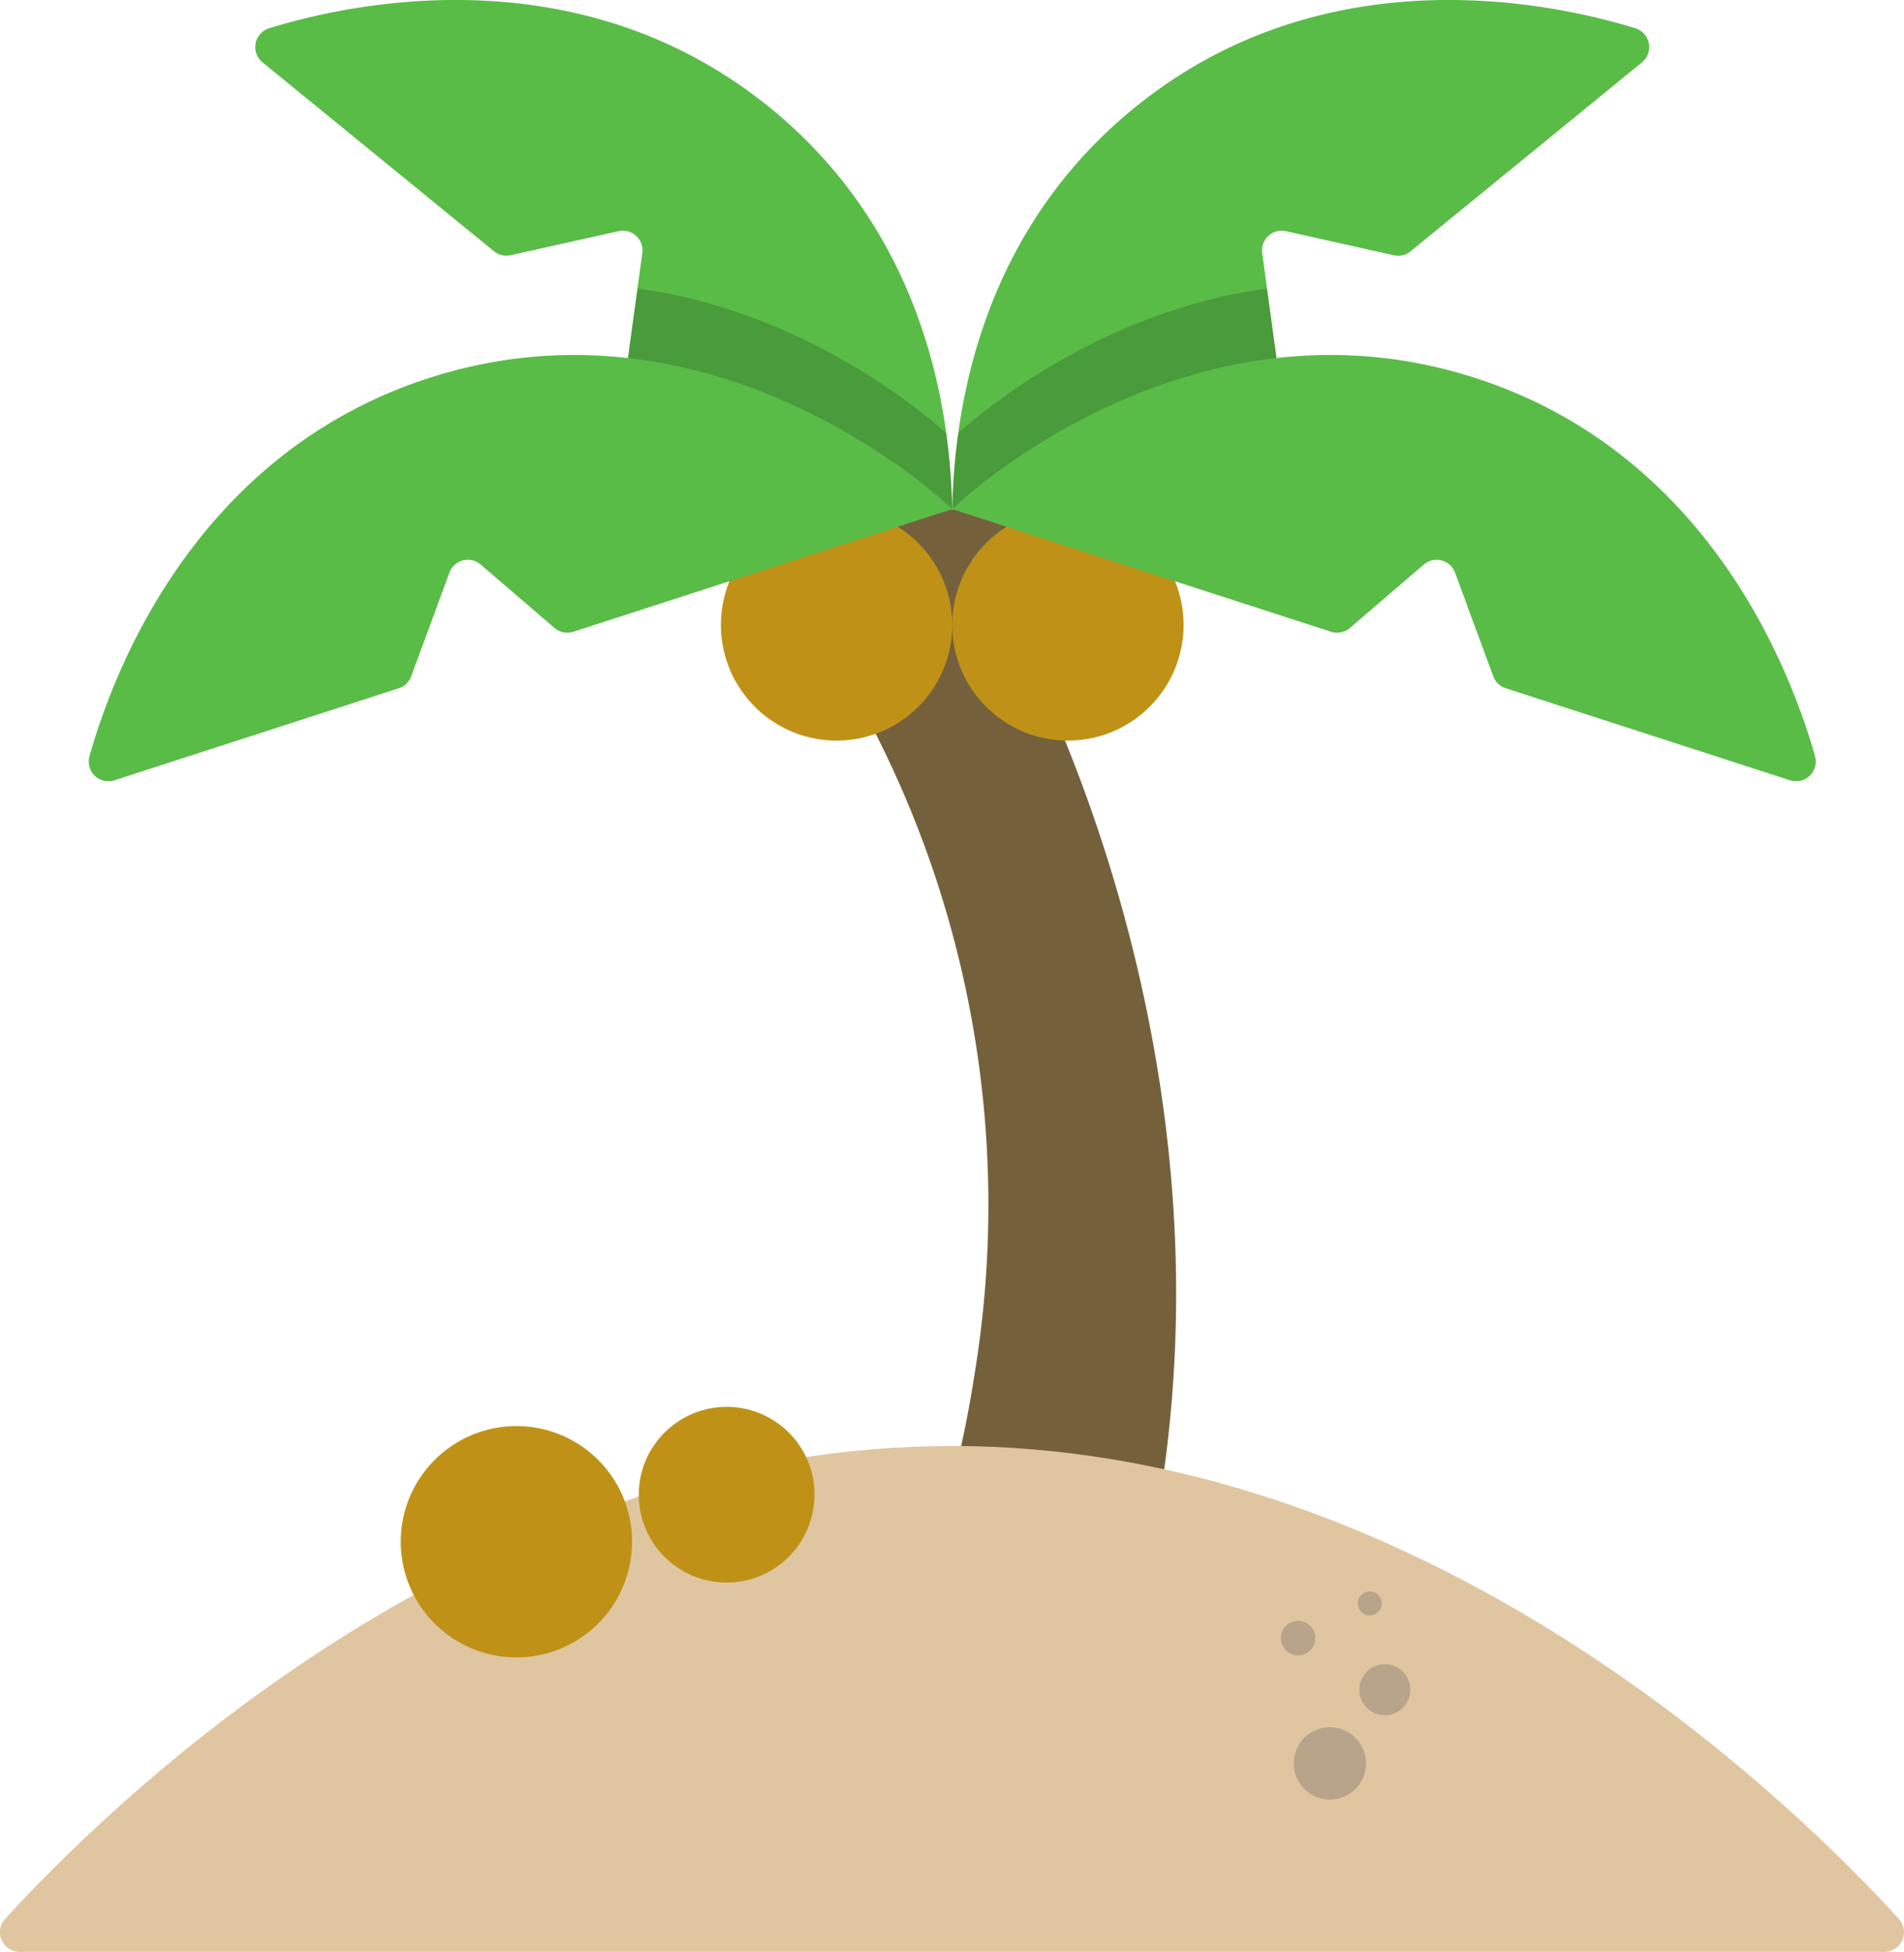 <svg id="Grupo_51" data-name="Grupo 51" xmlns="http://www.w3.org/2000/svg" width="141.809" height="145.315" viewBox="0 0 141.809 145.315">
  <path id="Trazado_122" data-name="Trazado 122" d="M307.487,82.7c-6.3-1.941-23.249-5.558-37.36,5.959-8.751,7.145-12.013,16.524-13.076,24.182l23-10.762-.363-2.646a1.465,1.465,0,0,1,1.77-1.628L289.5,99.6a1.465,1.465,0,0,0,1.245-.3l17.233-14.064a1.465,1.465,0,0,0-.491-2.534Z" transform="translate(-185.682 -80.595)" fill="#59bc47"/>
  <path id="Trazado_96" data-name="Trazado 96" d="M264.18,140.79l-4.343-15.916-.107-1.306-3.945,0h-4l-.057,1.312-1.643,15.413a77.525,77.525,0,0,1,7.345,47.775h0c-.287,1.84-.617,3.6-.985,5.26l7.391,3.617,7.734-1.887c.242-1.733.424-3.448.565-5.147h0C273.869,168.985,268.3,150.9,264.18,140.79Z" transform="translate(-184.862 -85.659)" fill="#74613c"/>
  <path id="Trazado_125" data-name="Trazado 125" d="M315.314,235.016c-10.152-10.363-35.527-32.385-67.851-32.385s-57.7,22.022-67.852,32.385l67.881,2.637Z" transform="translate(-176.556 -94.977)" fill="#e0c6a0"/>
  <path id="Trazado_126" data-name="Trazado 126" d="M198.73,82.7c6.3-1.941,23.249-5.558,37.36,5.959,8.751,7.145,12.012,16.524,13.076,24.182l-23-10.762.363-2.646a1.466,1.466,0,0,0-1.77-1.628l-8.041,1.79a1.463,1.463,0,0,1-1.245-.3L198.239,85.235a1.464,1.464,0,0,1,.491-2.534Z" transform="translate(-178.688 -80.595)" fill="#59bc47"/>
  <path id="Trazado_127" data-name="Trazado 127" d="M252.873,115.713c-2-1.793-10.85-9.139-23-10.762l-.71,5.183,24.156,11.233A48.32,48.32,0,0,0,252.873,115.713Z" transform="translate(-182.396 -83.465)" fill="#4a9b3b"/>
  <path id="Trazado_128" data-name="Trazado 128" d="M245.681,137.37c3.837,0,8.2-3.413,8.2-7.825a8.616,8.616,0,0,0-16.4,0c0,5.293,4.365,7.825,8.2,7.825Z" transform="translate(-183.376 -85.659)" fill="#bf9217"/>
  <path id="Trazado_129" data-name="Trazado 129" d="M245.629,136.32a8.615,8.615,0,0,1-8.2-5.977,8.614,8.614,0,1,0,16.4,0,8.617,8.617,0,0,1-8.2,5.977Z" transform="translate(-183.321 -86.458)" fill="#bf9217"/>
  <path id="Trazado_130" data-name="Trazado 130" d="M265.215,138.229c3.837,0,8.2-4.135,8.2-8.684a8.615,8.615,0,0,0-16.4,0,8.353,8.353,0,0,0,8.016,8.679l.188.005Z" transform="translate(-185.677 -85.659)" fill="#bf9217"/>
  <path id="Trazado_131" data-name="Trazado 131" d="M256.99,115.713c2-1.793,10.85-9.139,23-10.762l.711,5.183-24.156,11.235A48.164,48.164,0,0,1,256.99,115.713Z" transform="translate(-185.623 -83.465)" fill="#4a9b3b"/>
  <path id="Trazado_135" data-name="Trazado 135" d="M179.2,239.342c-1.059,1.082-1.953,2.036-2.671,2.823a1.464,1.464,0,0,0,1.085,2.453H316.491a1.464,1.464,0,0,0,1.086-2.449c-.718-.79-1.612-1.744-2.671-2.823Z" transform="translate(-176.148 -99.303)" fill="#e0c6a0"/>
  <g id="Grupo_49" data-name="Grupo 49" transform="translate(29.846 106.171)">
    <path id="Trazado_134" data-name="Trazado 134" d="M217.231,215.345c3.712.973,9.149-2.542,10.121-6.252a8.615,8.615,0,0,0-15.866-4.161C210.346,209.269,213.52,214.371,217.231,215.345Z" transform="translate(-210.131 -200.949)" fill="#bf9217"/>
    <path id="Trazado_136" data-name="Trazado 136" d="M217.75,213.327a8.618,8.618,0,0,1-6.419-7.863,8.614,8.614,0,1,0,15.867,4.161,8.616,8.616,0,0,1-9.452,3.7Z" transform="translate(-209.981 -201.481)" fill="#bf9217"/>
  </g>
  <g id="Grupo_50" data-name="Grupo 50" transform="translate(47.575 104.739)">
    <path id="Trazado_134-2" data-name="Trazado 134" d="M235.579,210.259c2.818.744,6.951-1.919,7.7-4.734a6.545,6.545,0,0,0-12.047-3.183C230.357,205.634,232.76,209.514,235.579,210.259Z" transform="translate(-230.193 -199.326)" fill="#bf9217"/>
    <path id="Trazado_136-2" data-name="Trazado 136" d="M235.975,208.725a6.545,6.545,0,0,1-4.864-5.981,6.543,6.543,0,1,0,12.046,3.183,6.545,6.545,0,0,1-7.184,2.8Z" transform="translate(-230.079 -199.729)" fill="#bf9217"/>
  </g>
  <path id="Trazado_137" data-name="Trazado 137" d="M265.16,136.32a8.615,8.615,0,0,1-8.2-5.977,8.614,8.614,0,1,0,16.4,0A8.619,8.619,0,0,1,265.16,136.32Z" transform="translate(-185.622 -86.458)" fill="#bf9217"/>
  <path id="Trazado_97" data-name="Trazado 97" d="M243.2,118.293l0,0c-6.583-4.484-19.36-10.83-34.243-6.015s-21.523,17.445-24.227,24.933h0c-.441,1.23-.783,2.322-1.035,3.217a1.463,1.463,0,0,0,1.862,1.789l21.172-6.849a1.466,1.466,0,0,0,.923-.882l1.968-5.323-.03.01.025-.014.888-2.4a1.465,1.465,0,0,1,1.883-.865,1.482,1.482,0,0,1,.445.262l1.663,1.427h0l3.838,3.294a1.462,1.462,0,0,0,1.405.282l28.218-9.13A38.668,38.668,0,0,0,243.2,118.293Z" transform="translate(-177.031 -84.126)" fill="#59bc47"/>
  <path id="Trazado_98" data-name="Trazado 98" d="M320.807,140.43c-.251-.9-.594-1.987-1.035-3.217l-.007,0h0c-2.706-7.489-9.34-20.12-24.228-24.937s-27.665,1.533-34.247,6.017h0a38.593,38.593,0,0,0-4.749,3.736l28.218,9.13a1.463,1.463,0,0,0,1.405-.282l3.838-3.295h0l1.663-1.427a1.466,1.466,0,0,1,2.328.6h0l.888,2.4.035.019-.039-.013,1.968,5.323a1.462,1.462,0,0,0,.923.882l21.172,6.849a1.464,1.464,0,0,0,1.862-1.789Z" transform="translate(-185.623 -84.125)" fill="#59bc47"/>
  <ellipse id="Elipse_1" data-name="Elipse 1" cx="1.286" cy="1.286" rx="1.286" ry="1.286" transform="translate(95.398 120.669)" fill="#b7a48a"/>
  <ellipse id="Elipse_2" data-name="Elipse 2" cx="2.693" cy="2.693" rx="2.693" ry="2.693" transform="translate(96.357 128.591)" fill="#b7a48a"/>
  <ellipse id="Elipse_3" data-name="Elipse 3" cx="1.9" cy="1.9" rx="1.9" ry="1.9" transform="translate(101.241 123.9)" fill="#b7a48a"/>
  <ellipse id="Elipse_4" data-name="Elipse 4" cx="0.891" cy="0.891" rx="0.891" ry="0.891" transform="translate(101.13 118.486)" fill="#b7a48a"/>
</svg>
